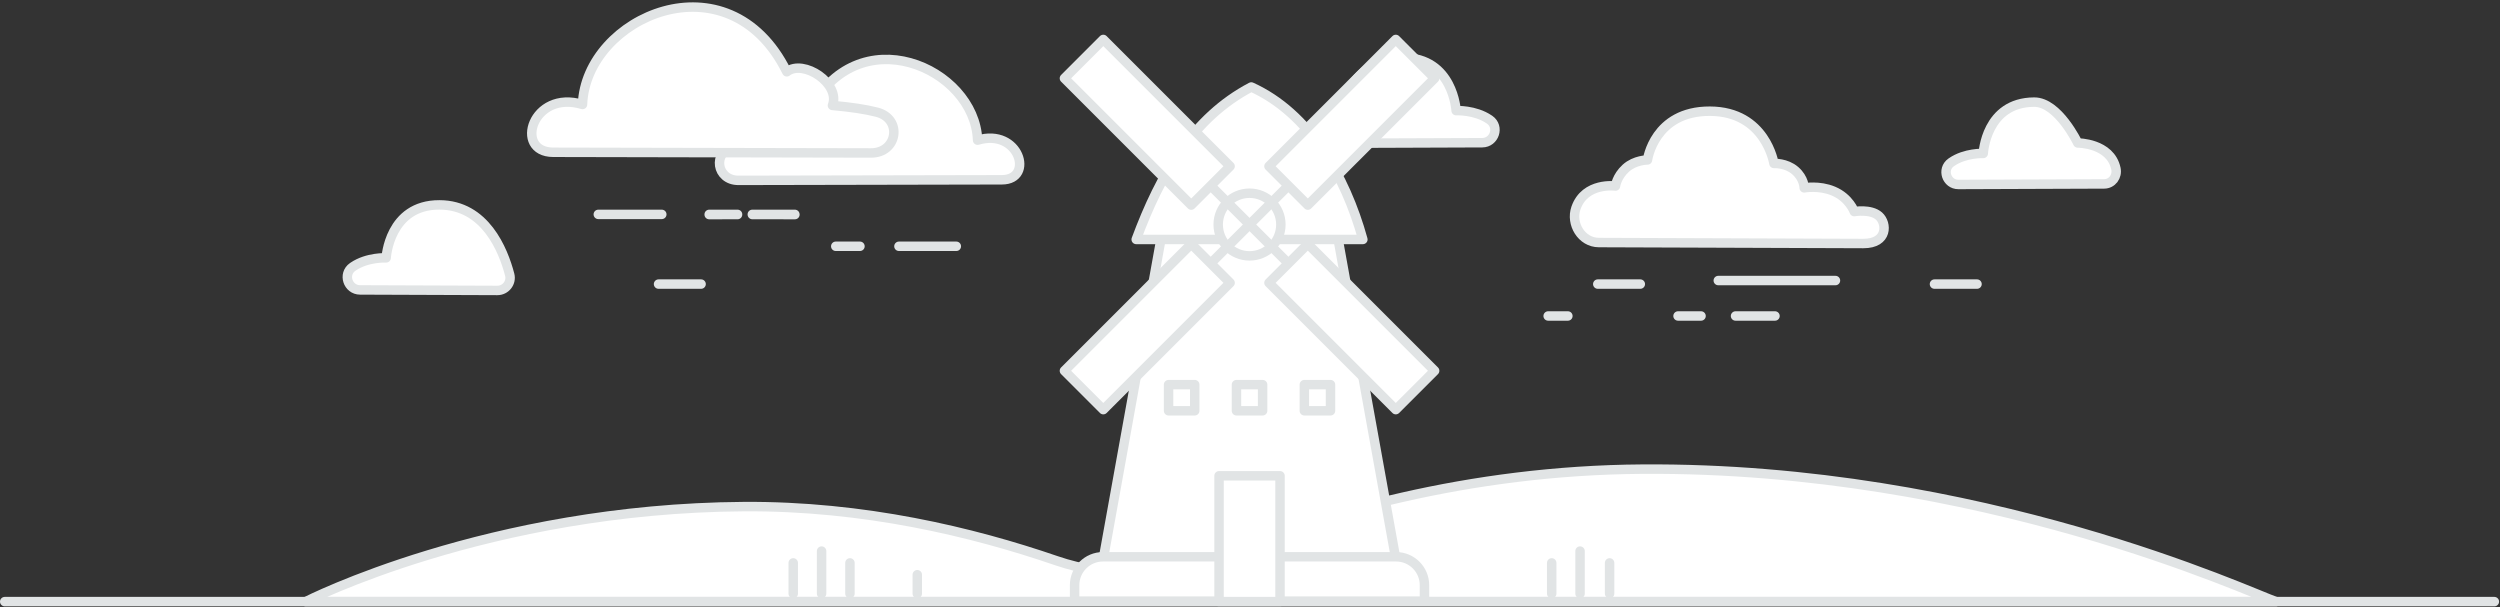 <?xml version="1.0" encoding="UTF-8"?>
<svg width="1058px" height="257px" viewBox="0 0 1058 257" version="1.1" xmlns="http://www.w3.org/2000/svg" xmlns:xlink="http://www.w3.org/1999/xlink">
    <rect x="0" y="0" width="1058" height="257" fill="#333333" stroke="none"/>
    <!-- Generator: Sketch 48.2 (47327) - http://www.bohemiancoding.com/sketch -->
    <title>Style 5</title>
    <desc>Created with Sketch.</desc>
    <defs>
        <polygon id="path-1" points="0 255.607 1057.606 255.607 1057.606 0 0 0"></polygon>
    </defs>
    <g id="Background-Images" stroke="none" stroke-width="1" fill="none" fill-rule="evenodd" transform="translate(-422, -1557)">
        <g id="Style-5" transform="translate(422, 1558)">
            <path d="M963.227,253.604 C952.71,250.099 838.545,196.574 695.045,197.537 C621.162,198.033 558.295,216.537 514.813,234.288 C493.157,243.129 469.067,243.842 446.943,236.248 C411.569,224.105 365.593,213.055 314.759,213.396 C206.457,214.123 129.378,253.606 129.378,253.606 L963.227,253.604 Z" id="Fill-1" fill="#FFFFFF"></path>
            <path d="M963.227,253.604 C952.71,250.099 838.545,196.574 695.045,197.537 C621.162,198.033 558.295,216.537 514.813,234.288 C493.157,243.129 469.067,243.842 446.943,236.248 C411.569,224.105 365.593,213.055 314.759,213.396 C206.457,214.123 129.378,253.606 129.378,253.606 L963.227,253.604 Z" id="Stroke-3" stroke="#E1E4E5" stroke-width="4" stroke-linecap="round" stroke-linejoin="round"></path>
            <path d="M890.477,76.831 L828.802,77.068 C823.809,77.087 821.631,70.63 825.707,67.746 C825.764,67.705 825.822,67.664 825.88,67.624 C831.683,63.602 839.321,63.936 839.321,63.936 C839.321,63.936 840.329,42.295 860.874,42.216 C871.033,42.177 879.308,59.51 879.308,59.51 C879.308,59.51 893.127,59.457 895.456,70.358 C896.161,73.661 893.854,76.818 890.477,76.831" id="Fill-5" fill="#FFFFFF"></path>
            <path d="M890.477,76.831 L828.802,77.068 C823.809,77.087 821.631,70.63 825.707,67.746 C825.764,67.705 825.822,67.664 825.88,67.624 C831.683,63.602 839.321,63.936 839.321,63.936 C839.321,63.936 840.329,42.295 860.874,42.216 C871.033,42.177 879.308,59.51 879.308,59.51 C879.308,59.51 893.127,59.457 895.456,70.358 C896.161,73.661 893.854,76.818 890.477,76.831 Z" id="Stroke-7" stroke="#E1E4E5" stroke-width="4" stroke-linecap="round" stroke-linejoin="round"></path>
            <path d="M569.184,59.617 L627.274,59.394 C632.468,59.374 634.681,52.641 630.419,49.674 C630.359,49.633 630.299,49.591 630.238,49.55 C624.171,45.413 616.23,45.822 616.23,45.822 C616.23,45.822 615.01,23.324 593.642,23.406 C574.325,23.48 566.693,42.469 563.955,52.925 C563.065,56.323 565.672,59.631 569.184,59.617" id="Fill-9" fill="#FFFFFF"></path>
            <path d="M569.184,59.617 L627.274,59.394 C632.468,59.374 634.681,52.641 630.419,49.674 C630.359,49.633 630.299,49.591 630.238,49.55 C624.171,45.413 616.23,45.822 616.23,45.822 C616.23,45.822 615.01,23.324 593.642,23.406 C574.325,23.48 566.693,42.469 563.955,52.925 C563.065,56.323 565.672,59.631 569.184,59.617 Z" id="Stroke-11" stroke="#E1E4E5" stroke-width="4" stroke-linecap="round" stroke-linejoin="round"></path>
            <path d="M676.638,101.644 L788.535,102.054 C799.039,102.092 798.59,93.442 795.168,90.416 C791.663,87.315 784.711,88.542 784.711,88.542 C784.711,88.542 782.663,82.717 775.865,79.86 C769.851,77.333 763.537,78.502 763.537,78.502 C763.537,78.502 763.552,74.51 759.707,71.189 C755.864,67.869 750.721,68.171 750.721,68.171 C750.721,68.171 747.265,46.144 723.645,46.058 C700.024,45.972 697.217,66.69 697.217,66.69 C697.217,66.69 691.914,66.67 688.044,70.191 C684.176,73.712 683.678,77.727 683.678,77.727 C683.678,77.727 670.788,75.942 666.933,87.054 C664.635,93.676 669.278,101.617 676.638,101.644" id="Fill-13" fill="#FFFFFF"></path>
            <path d="M676.638,101.644 L788.535,102.054 C799.039,102.092 798.59,93.442 795.168,90.416 C791.663,87.315 784.711,88.542 784.711,88.542 C784.711,88.542 782.663,82.717 775.865,79.86 C769.851,77.333 763.537,78.502 763.537,78.502 C763.537,78.502 763.552,74.51 759.707,71.189 C755.864,67.869 750.721,68.171 750.721,68.171 C750.721,68.171 747.265,46.144 723.645,46.058 C700.024,45.972 697.217,66.69 697.217,66.69 C697.217,66.69 691.914,66.67 688.044,70.191 C684.176,73.712 683.678,77.727 683.678,77.727 C683.678,77.727 670.788,75.942 666.933,87.054 C664.635,93.676 669.278,101.617 676.638,101.644 Z" id="Stroke-15" stroke="#E1E4E5" stroke-width="4" stroke-linecap="round" stroke-linejoin="round"></path>
            <path d="M424.01,75.089 C437.938,75.035 431.336,52.979 413.714,58.321 C412.62,27.664 362.555,5.421 342.05,46.855 C336.19,42.255 323.103,51.037 326.036,58.658 C319.55,59.236 314.445,60.006 310.478,61.015 C301.313,63.346 303.175,75.449 312.63,75.328 L424.01,75.089 Z" id="Fill-17" fill="#FFFFFF"></path>
            <path d="M424.01,75.089 C437.938,75.035 431.336,52.979 413.714,58.321 C412.62,27.664 362.555,5.421 342.05,46.855 C336.19,42.255 323.103,51.037 326.036,58.658 C319.55,59.236 314.445,60.006 310.478,61.015 C301.313,63.346 303.175,75.449 312.63,75.328 L424.01,75.089 Z" id="Stroke-19" stroke="#E1E4E5" stroke-width="4" stroke-linecap="round" stroke-linejoin="round"></path>
            <g id="Group-24" transform="translate(2, 253.607)">
                <path d="M-0,-0 L1053.606,-0" id="Fill-21" fill="#FFFFFF"></path>
                <path d="M-0,-0 L1053.606,-0" id="Stroke-23" stroke="#E1E4E5" stroke-width="4" stroke-linecap="round" stroke-linejoin="round"></path>
            </g>
            <path d="M210.473,121.917 L152.383,121.694 C147.189,121.674 144.976,114.942 149.238,111.974 C149.298,111.933 149.358,111.891 149.419,111.85 C155.486,107.713 163.427,108.122 163.427,108.122 C163.427,108.122 164.647,85.624 186.015,85.706 C205.333,85.78 212.964,104.769 215.702,115.225 C216.592,118.623 213.985,121.931 210.473,121.917" id="Fill-25" fill="#FFFFFF"></path>
            <path d="M210.473,121.917 L152.383,121.694 C147.189,121.674 144.976,114.942 149.238,111.974 C149.298,111.933 149.358,111.891 149.419,111.85 C155.486,107.713 163.427,108.122 163.427,108.122 C163.427,108.122 164.647,85.624 186.015,85.706 C205.333,85.78 212.964,104.769 215.702,115.225 C216.592,118.623 213.985,121.931 210.473,121.917 Z" id="Stroke-27" stroke="#E1E4E5" stroke-width="4" stroke-linecap="round" stroke-linejoin="round"></path>
            <path d="M234.098,63.446 C217.298,63.382 225.261,36.773 246.52,43.218 C247.839,6.233 308.235,-20.599 332.973,29.386 C340.043,23.836 355.831,34.431 352.29,43.624 C360.117,44.321 366.274,45.25 371.061,46.468 C382.116,49.28 379.87,63.881 368.465,63.735 L234.098,63.446 Z" id="Fill-29" fill="#FFFFFF"></path>
            <path d="M234.098,63.446 C217.298,63.382 225.261,36.773 246.52,43.218 C247.839,6.233 308.235,-20.599 332.973,29.386 C340.043,23.836 355.831,34.431 352.29,43.624 C360.117,44.321 366.274,45.25 371.061,46.468 C382.116,49.28 379.87,63.881 368.465,63.735 L234.098,63.446 Z" id="Stroke-31" stroke="#E1E4E5" stroke-width="4" stroke-linecap="round" stroke-linejoin="round"></path>
            <path d="M542.063,94.044 C542.063,101.367 536.126,107.304 528.803,107.304 C521.48,107.304 515.544,101.367 515.544,94.044 C515.544,86.721 521.48,80.784 528.803,80.784 C536.126,80.784 542.063,86.721 542.063,94.044" id="Fill-33" fill="#FFFFFF"></path>
            <path d="M542.063,94.044 C542.063,101.367 536.126,107.304 528.803,107.304 C521.48,107.304 515.544,101.367 515.544,94.044 C515.544,86.721 521.48,80.784 528.803,80.784 C536.126,80.784 542.063,86.721 542.063,94.044 Z" id="Stroke-35" stroke="#E1E4E5" stroke-width="4" stroke-linecap="round" stroke-linejoin="round"></path>
            <path d="M463.679,253.41 L491.941,96.796 C494.43,83 506.439,72.964 520.458,72.964 L537.149,72.964 C551.168,72.964 563.176,83 565.666,96.796 L593.927,253.41 L463.679,253.41 Z" id="Fill-37" fill="#FFFFFF"></path>
            <path d="M463.679,253.41 L491.941,96.796 C494.43,83 506.439,72.964 520.458,72.964 L537.149,72.964 C551.168,72.964 563.176,83 565.666,96.796 L593.927,253.41 L463.679,253.41 Z" id="Stroke-39" stroke="#E1E4E5" stroke-width="4" stroke-linecap="round" stroke-linejoin="round"></path>
            <path d="M590.813,234.625 L466.794,234.625 C460.154,234.625 454.771,240.008 454.771,246.648 L454.771,253.41 L602.836,253.41 L602.836,246.648 C602.836,240.008 597.453,234.625 590.813,234.625" id="Fill-41" fill="#FFFFFF"></path>
            <path d="M590.813,234.625 L466.794,234.625 C460.154,234.625 454.771,240.008 454.771,246.648 L454.771,253.41 L602.836,253.41 L602.836,246.648 C602.836,240.008 597.453,234.625 590.813,234.625 Z" id="Stroke-43" stroke="#E1E4E5" stroke-width="4" stroke-linecap="round" stroke-linejoin="round"></path>
            <path d="M529.54,35.812 C553.97,46.862 569.323,73.305 576.767,100.337 L480.84,100.337 C491.102,72.684 504.949,48.72 529.54,35.812" id="Fill-45" fill="#FFFFFF"></path>
            <path d="M529.54,35.812 C553.97,46.862 569.323,73.305 576.767,100.337 L480.84,100.337 C491.102,72.684 504.949,48.72 529.54,35.812 Z" id="Stroke-47" stroke="#E1E4E5" stroke-width="4" stroke-linecap="round" stroke-linejoin="round"></path>
            <path d="M542.063,94.027 C542.063,101.35 536.126,107.286 528.803,107.286 C521.48,107.286 515.544,101.35 515.544,94.027 C515.544,86.704 521.48,80.767 528.803,80.767 C536.126,80.767 542.063,86.704 542.063,94.027" id="Fill-49" fill="#FFFFFF"></path>
            <path d="M542.063,94.027 C542.063,101.35 536.126,107.286 528.803,107.286 C521.48,107.286 515.544,101.35 515.544,94.027 C515.544,86.704 521.48,80.767 528.803,80.767 C536.126,80.767 542.063,86.704 542.063,94.027 Z" id="Stroke-51" stroke="#E1E4E5" stroke-width="4" stroke-linecap="round" stroke-linejoin="round"></path>
            <g id="Group-56" transform="translate(527, 51.607)">
                <path d="M43.351,0.872 L0.929,43.294" id="Fill-53" fill="#FFFFFF"></path>
                <path d="M43.351,0.872 L0.929,43.294" id="Stroke-55" stroke="#E1E4E5" stroke-width="4" stroke-linecap="round" stroke-linejoin="round"></path>
            </g>
            <polygon id="Fill-57" fill="#FFFFFF" points="553.472 85.804 537.026 69.358 590.692 15.692 607.138 32.138"></polygon>
            <polygon id="Stroke-59" stroke="#E1E4E5" stroke-width="4" stroke-linecap="round" stroke-linejoin="round" points="553.472 85.804 537.026 69.358 590.692 15.692 607.138 32.138"></polygon>
            <g id="Group-64" transform="translate(487, 92.607)">
                <path d="M0.255,42.968 L42.677,0.546" id="Fill-61" fill="#FFFFFF"></path>
                <path d="M0.255,42.968 L42.677,0.546" id="Stroke-63" stroke="#E1E4E5" stroke-width="4" stroke-linecap="round" stroke-linejoin="round"></path>
            </g>
            <polygon id="Fill-65" fill="#FFFFFF" points="504.134 102.25 520.58 118.696 466.914 172.362 450.468 155.916"></polygon>
            <polygon id="Stroke-67" stroke="#E1E4E5" stroke-width="4" stroke-linecap="round" stroke-linejoin="round" points="504.134 102.25 520.58 118.696 466.914 172.362 450.468 155.916"></polygon>
            <g id="Group-72" transform="translate(487, 51.607)">
                <path d="M0.255,0.872 L42.677,43.294" id="Fill-69" fill="#FFFFFF"></path>
                <path d="M0.255,0.872 L42.677,43.294" id="Stroke-71" stroke="#E1E4E5" stroke-width="4" stroke-linecap="round" stroke-linejoin="round"></path>
            </g>
            <polygon id="Fill-73" fill="#FFFFFF" points="520.58 69.358 504.134 85.804 450.468 32.138 466.914 15.692"></polygon>
            <polygon id="Stroke-75" stroke="#E1E4E5" stroke-width="4" stroke-linecap="round" stroke-linejoin="round" points="520.58 69.358 504.134 85.804 450.468 32.138 466.914 15.692"></polygon>
            <g id="Group-80" transform="translate(527, 92.607)">
                <path d="M43.351,42.968 L0.929,0.546" id="Fill-77" fill="#FFFFFF"></path>
                <path d="M43.351,42.968 L0.929,0.546" id="Stroke-79" stroke="#E1E4E5" stroke-width="4" stroke-linecap="round" stroke-linejoin="round"></path>
            </g>
            <polygon id="Fill-81" fill="#FFFFFF" points="537.026 118.696 553.472 102.25 607.138 155.916 590.692 172.362"></polygon>
            <polygon id="Stroke-83" stroke="#E1E4E5" stroke-width="4" stroke-linecap="round" stroke-linejoin="round" points="537.026 118.696 553.472 102.25 607.138 155.916 590.692 172.362"></polygon>
            <mask id="mask-2" fill="white">
                <use xlink:href="#path-1"></use>
            </mask>
            <g id="Clip-86"></g>
            <polygon id="Fill-85" fill="#FFFFFF" mask="url(#mask-2)" points="515.902 253.607 541.705 253.607 541.705 200.354 515.902 200.354"></polygon>
            <polygon id="Stroke-87" stroke="#E1E4E5" stroke-width="4" stroke-linecap="round" stroke-linejoin="round" mask="url(#mask-2)" points="515.902 253.607 541.705 253.607 541.705 200.354 515.902 200.354"></polygon>
            <polygon id="Fill-88" fill="#FFFFFF" mask="url(#mask-2)" points="523.27 172.843 534.337 172.843 534.337 161.776 523.27 161.776"></polygon>
            <polygon id="Stroke-89" stroke="#E1E4E5" stroke-width="4" stroke-linecap="round" stroke-linejoin="round" mask="url(#mask-2)" points="523.27 172.843 534.337 172.843 534.337 161.776 523.27 161.776"></polygon>
            <polygon id="Fill-90" fill="#FFFFFF" mask="url(#mask-2)" points="552 172.843 563.067 172.843 563.067 161.776 552 161.776"></polygon>
            <polygon id="Stroke-91" stroke="#E1E4E5" stroke-width="4" stroke-linecap="round" stroke-linejoin="round" mask="url(#mask-2)" points="552 172.843 563.067 172.843 563.067 161.776 552 161.776"></polygon>
            <polygon id="Fill-92" fill="#FFFFFF" mask="url(#mask-2)" points="494.539 172.843 505.606 172.843 505.606 161.776 494.539 161.776"></polygon>
            <polygon id="Stroke-93" stroke="#E1E4E5" stroke-width="4" stroke-linecap="round" stroke-linejoin="round" mask="url(#mask-2)" points="494.539 172.843 505.606 172.843 505.606 161.776 494.539 161.776"></polygon>
            <g id="Group-96" mask="url(#mask-2)">
                <g transform="translate(347, 231.607)">
                    <path d="M0.696,18.612 L0.696,0.612" id="Fill-94" stroke="none" fill="#FFFFFF" fill-rule="evenodd"></path>
                    <path d="M0.696,18.612 L0.696,0.612" id="Stroke-95" stroke="#E1E4E5" stroke-width="4" fill="none" stroke-linecap="round" stroke-linejoin="round"></path>
                </g>
            </g>
            <g id="Group-99" mask="url(#mask-2)">
                <g transform="translate(359, 236.607)">
                    <path d="M0.695,13.612 L0.695,0.612" id="Fill-97" stroke="none" fill="#FFFFFF" fill-rule="evenodd"></path>
                    <path d="M0.695,13.612 L0.695,0.612" id="Stroke-98" stroke="#E1E4E5" stroke-width="4" fill="none" stroke-linecap="round" stroke-linejoin="round"></path>
                </g>
            </g>
            <g id="Group-102" mask="url(#mask-2)">
                <g transform="translate(388, 241.607)">
                    <path d="M0.194,8.612 L0.194,0.612" id="Fill-100" stroke="none" fill="#FFFFFF" fill-rule="evenodd"></path>
                    <path d="M0.194,8.612 L0.194,0.612" id="Stroke-101" stroke="#E1E4E5" stroke-width="4" fill="none" stroke-linecap="round" stroke-linejoin="round"></path>
                </g>
            </g>
            <g id="Group-105" mask="url(#mask-2)">
                <g transform="translate(335, 236.607)">
                    <path d="M0.697,13.612 L0.697,0.612" id="Fill-103" stroke="none" fill="#FFFFFF" fill-rule="evenodd"></path>
                    <path d="M0.697,13.612 L0.697,0.612" id="Stroke-104" stroke="#E1E4E5" stroke-width="4" fill="none" stroke-linecap="round" stroke-linejoin="round"></path>
                </g>
            </g>
            <g id="Group-108" mask="url(#mask-2)">
                <g transform="translate(656, 236.607)">
                    <path d="M0.68,13.612 L0.68,0.612" id="Fill-106" stroke="none" fill="#FFFFFF" fill-rule="evenodd"></path>
                    <path d="M0.68,13.612 L0.68,0.612" id="Stroke-107" stroke="#E1E4E5" stroke-width="4" fill="none" stroke-linecap="round" stroke-linejoin="round"></path>
                </g>
            </g>
            <g id="Group-111" mask="url(#mask-2)">
                <g transform="translate(668, 231.607)">
                    <path d="M0.679,18.612 L0.679,0.612" id="Fill-109" stroke="none" fill="#FFFFFF" fill-rule="evenodd"></path>
                    <path d="M0.679,18.612 L0.679,0.612" id="Stroke-110" stroke="#E1E4E5" stroke-width="4" fill="none" stroke-linecap="round" stroke-linejoin="round"></path>
                </g>
            </g>
            <g id="Group-114" mask="url(#mask-2)">
                <g transform="translate(681, 236.607)">
                    <path d="M0.179,13.612 L0.179,0.612" id="Fill-112" stroke="none" fill="#FFFFFF" fill-rule="evenodd"></path>
                    <path d="M0.179,13.612 L0.179,0.612" id="Stroke-113" stroke="#E1E4E5" stroke-width="4" fill="none" stroke-linecap="round" stroke-linejoin="round"></path>
                </g>
            </g>
            <path d="M336.384,89.727 L318.37,89.727 C318.375,89.749 318.381,89.772 318.386,89.793 C324.373,89.805 330.387,89.811 336.403,89.812 C336.397,89.784 336.39,89.755 336.384,89.727" id="Fill-115" fill="#FFFFFF" mask="url(#mask-2)"></path>
            <path d="M336.384,89.727 L318.37,89.727 C318.375,89.749 318.381,89.772 318.386,89.793 C324.373,89.805 330.387,89.811 336.403,89.812 C336.397,89.784 336.39,89.755 336.384,89.727 Z" id="Stroke-116" stroke="#E1E4E5" stroke-width="4" stroke-linecap="round" stroke-linejoin="round" mask="url(#mask-2)"></path>
            <path d="M312.13,89.727 L300.13,89.727 L300.13,89.812 C304.135,89.811 308.135,89.808 312.13,89.802 L312.13,89.727 Z" id="Fill-117" fill="#FFFFFF" mask="url(#mask-2)"></path>
            <path d="M312.13,89.727 L300.13,89.727 L300.13,89.812 C304.135,89.811 308.135,89.808 312.13,89.802 L312.13,89.727 Z" id="Stroke-118" stroke="#E1E4E5" stroke-width="4" stroke-linecap="round" stroke-linejoin="round" mask="url(#mask-2)"></path>
            <g id="Group-121" mask="url(#mask-2)">
                <g transform="translate(253, 89.607)">
                    <path d="M0.201,0.12 L27.069,0.12" id="Fill-119" stroke="none" fill="#FFFFFF" fill-rule="evenodd"></path>
                    <path d="M0.201,0.12 L27.069,0.12" id="Stroke-120" stroke="#E1E4E5" stroke-width="4" fill="none" stroke-linecap="round" stroke-linejoin="round"></path>
                </g>
            </g>
            <g id="Group-124" mask="url(#mask-2)">
                <g transform="translate(380, 102.607)">
                    <path d="M0.428,0.62 L24.715,0.62" id="Fill-122" stroke="none" fill="#FFFFFF" fill-rule="evenodd"></path>
                    <path d="M0.428,0.62 L24.715,0.62" id="Stroke-123" stroke="#E1E4E5" stroke-width="4" fill="none" stroke-linecap="round" stroke-linejoin="round"></path>
                </g>
            </g>
            <g id="Group-127" mask="url(#mask-2)">
                <g transform="translate(353, 102.607)">
                    <path d="M0.696,0.62 L10.933,0.62" id="Fill-125" stroke="none" fill="#FFFFFF" fill-rule="evenodd"></path>
                    <path d="M0.696,0.62 L10.933,0.62" id="Stroke-126" stroke="#E1E4E5" stroke-width="4" fill="none" stroke-linecap="round" stroke-linejoin="round"></path>
                </g>
            </g>
            <g id="Group-130" mask="url(#mask-2)">
                <g transform="translate(734, 132.607)">
                    <path d="M0.485,0.117 L17.175,0.117" id="Fill-128" stroke="none" fill="#FFFFFF" fill-rule="evenodd"></path>
                    <path d="M0.485,0.117 L17.175,0.117" id="Stroke-129" stroke="#E1E4E5" stroke-width="4" fill="none" stroke-linecap="round" stroke-linejoin="round"></path>
                </g>
            </g>
            <g id="Group-133" mask="url(#mask-2)">
                <g transform="translate(710, 132.607)">
                    <path d="M0.146,0.117 L9.881,0.117" id="Fill-131" stroke="none" fill="#FFFFFF" fill-rule="evenodd"></path>
                    <path d="M0.146,0.117 L9.881,0.117" id="Stroke-132" stroke="#E1E4E5" stroke-width="4" fill="none" stroke-linecap="round" stroke-linejoin="round"></path>
                </g>
            </g>
            <g id="Group-136" mask="url(#mask-2)">
                <g transform="translate(655, 132.607)">
                    <path d="M0.18,0.117 L8.523,0.117" id="Fill-134" stroke="none" fill="#FFFFFF" fill-rule="evenodd"></path>
                    <path d="M0.18,0.117 L8.523,0.117" id="Stroke-135" stroke="#E1E4E5" stroke-width="4" fill="none" stroke-linecap="round" stroke-linejoin="round"></path>
                </g>
            </g>
            <g id="Group-139" mask="url(#mask-2)">
                <g transform="translate(676, 118.607)">
                    <path d="M0.179,0.618 L18.178,0.618" id="Fill-137" stroke="none" fill="#FFFFFF" fill-rule="evenodd"></path>
                    <path d="M0.179,0.618 L18.178,0.618" id="Stroke-138" stroke="#E1E4E5" stroke-width="4" fill="none" stroke-linecap="round" stroke-linejoin="round"></path>
                </g>
            </g>
            <g id="Group-142" mask="url(#mask-2)">
                <g transform="translate(818, 118.607)">
                    <path d="M0.673,0.618 L18.672,0.618" id="Fill-140" stroke="none" fill="#FFFFFF" fill-rule="evenodd"></path>
                    <path d="M0.673,0.618 L18.672,0.618" id="Stroke-141" stroke="#E1E4E5" stroke-width="4" fill="none" stroke-linecap="round" stroke-linejoin="round"></path>
                </g>
            </g>
            <g id="Group-145" mask="url(#mask-2)">
                <g transform="translate(278, 118.607)">
                    <path d="M0.699,0.618 L18.699,0.618" id="Fill-143" stroke="none" fill="#FFFFFF" fill-rule="evenodd"></path>
                    <path d="M0.699,0.618 L18.699,0.618" id="Stroke-144" stroke="#E1E4E5" stroke-width="4" fill="none" stroke-linecap="round" stroke-linejoin="round"></path>
                </g>
            </g>
            <g id="Group-148" mask="url(#mask-2)">
                <g transform="translate(727, 117.607)">
                    <path d="M0.176,0.117 L49.766,0.117" id="Fill-146" stroke="none" fill="#FFFFFF" fill-rule="evenodd"></path>
                    <path d="M0.176,0.117 L49.766,0.117" id="Stroke-147" stroke="#E1E4E5" stroke-width="4" fill="none" stroke-linecap="round" stroke-linejoin="round"></path>
                </g>
            </g>
        </g>
    </g>
</svg>
